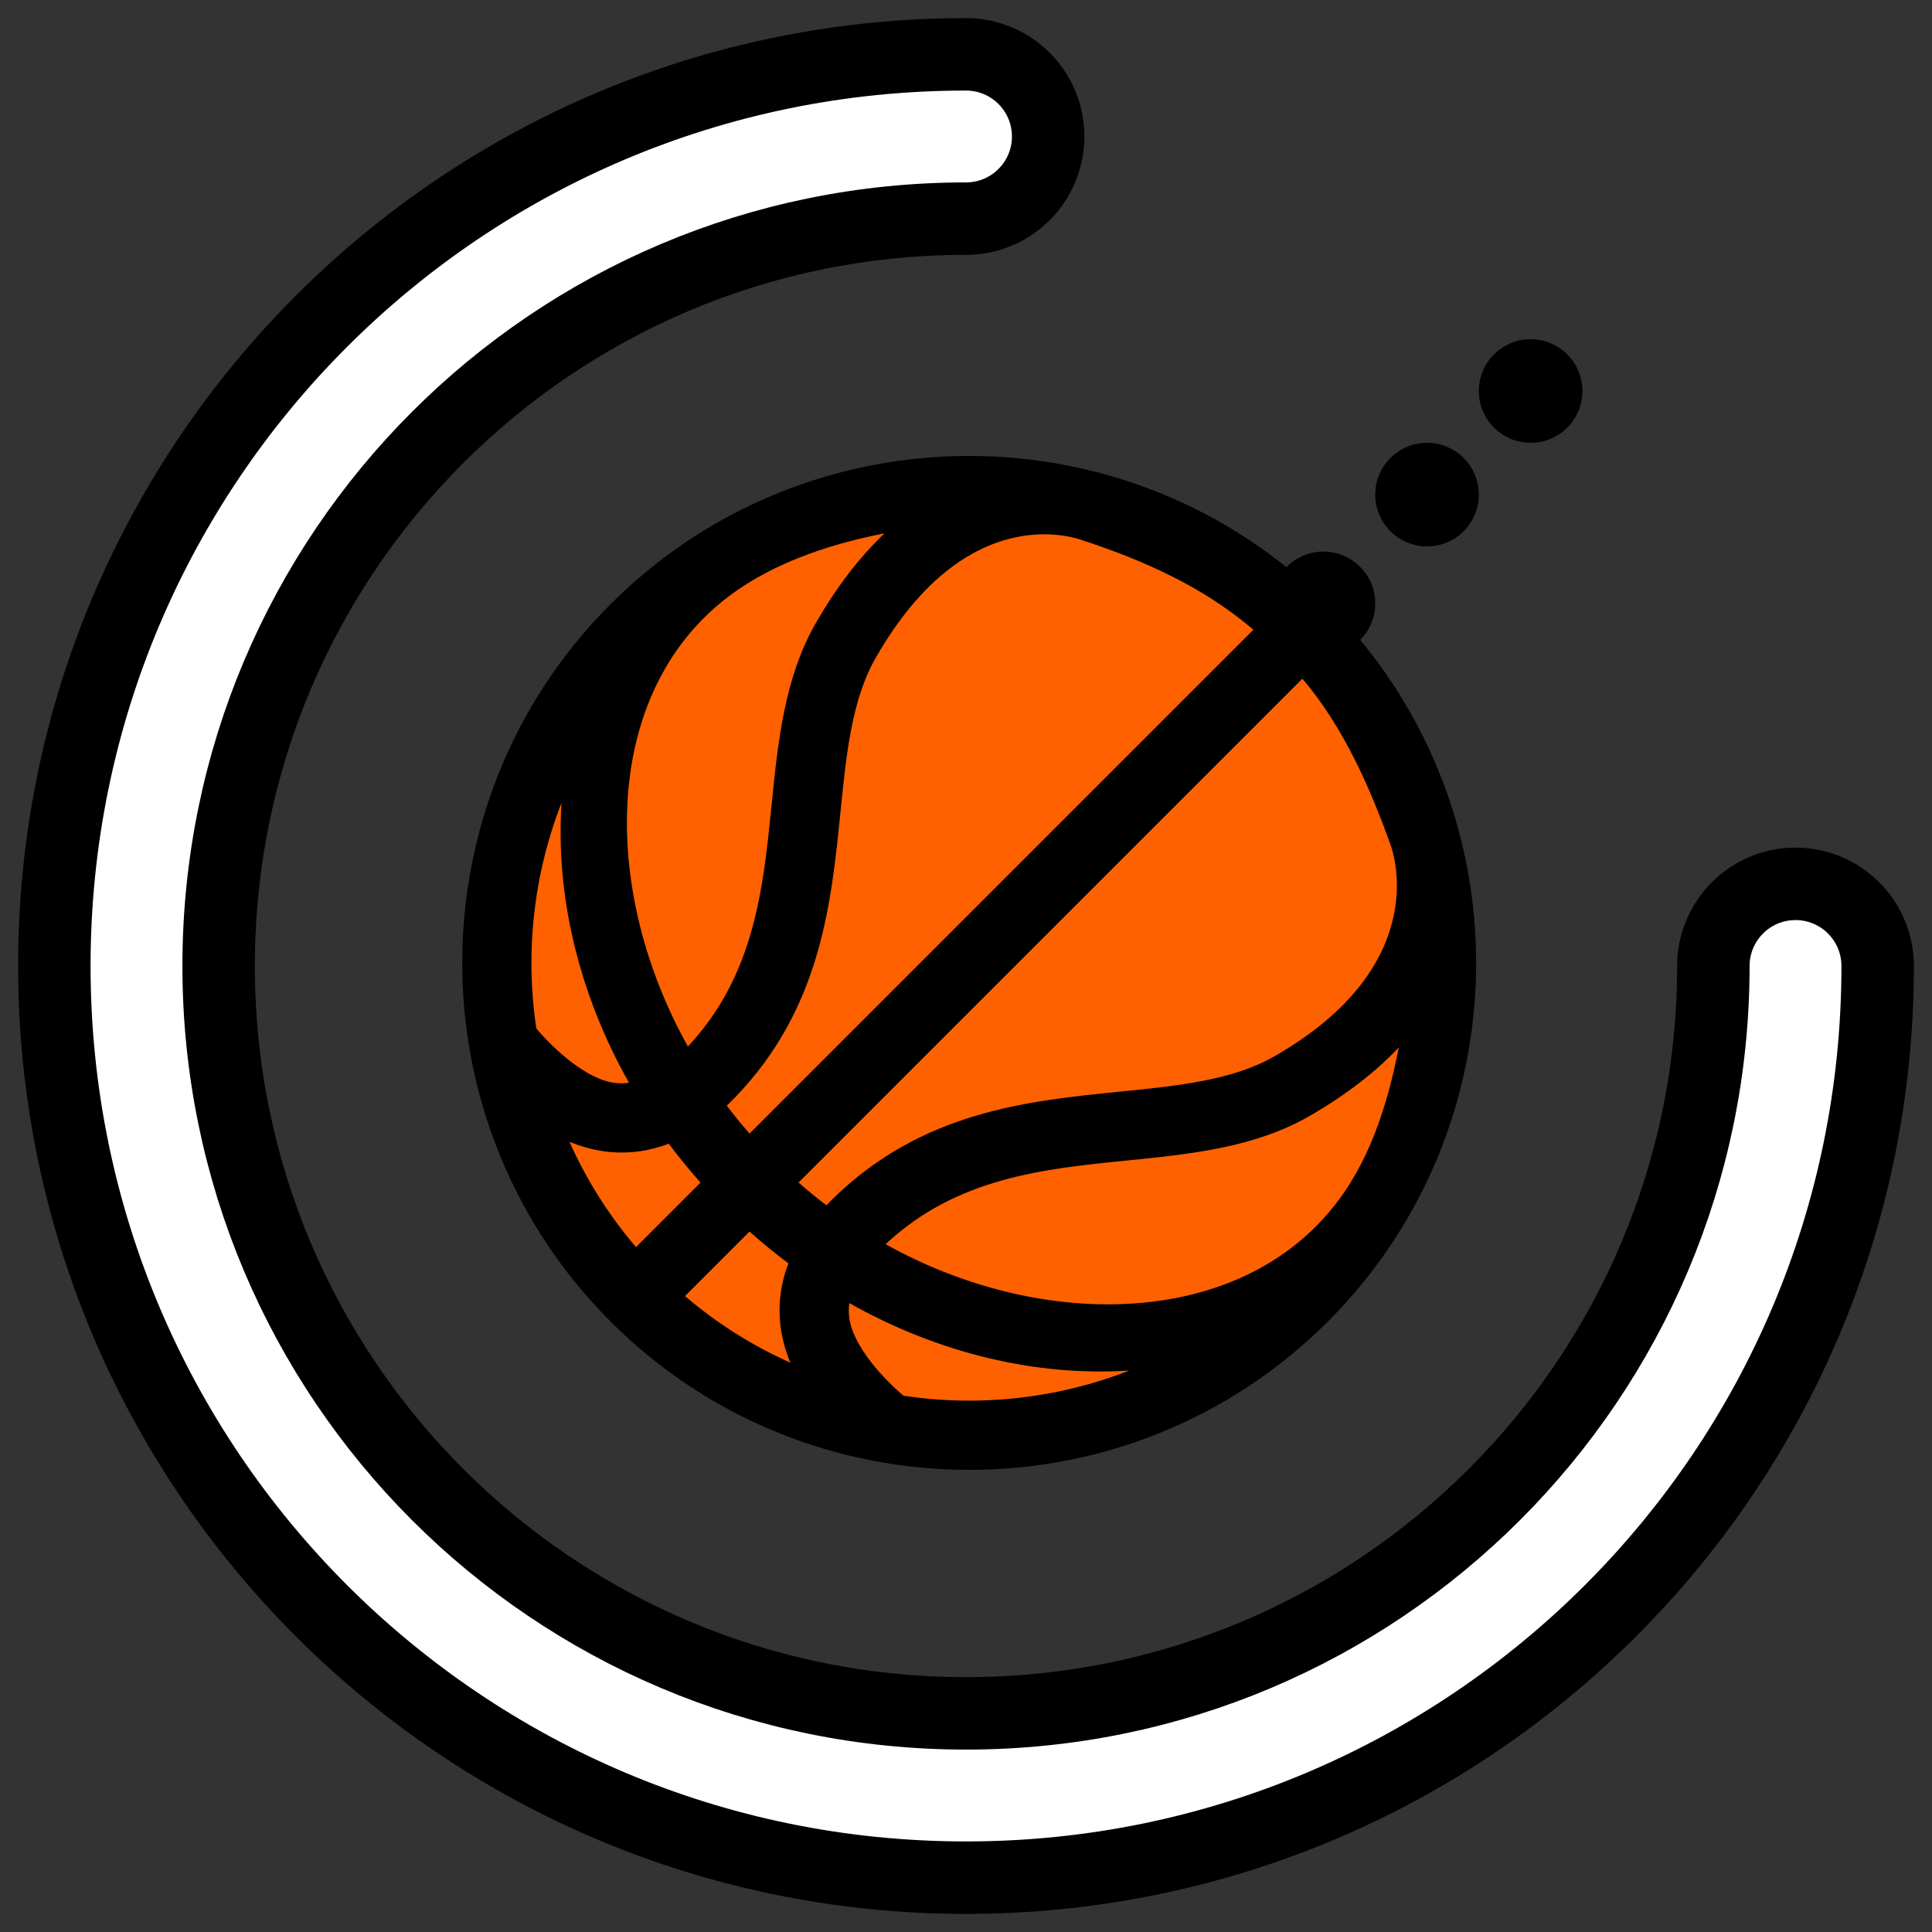 <?xml version="1.0" encoding="UTF-8"?>
<svg width="320px" height="320px" viewBox="0 0 320 320" version="1.1" xmlns="http://www.w3.org/2000/svg" xmlns:xlink="http://www.w3.org/1999/xlink">
    <rect x="0" y="0" width="320" height="320" fill="#333333" stroke="none"/>
    <!-- Generator: Sketch 51.3 (57544) - http://www.bohemiancoding.com/sketch -->
    <title>Recers</title>
    <desc>Created with Sketch.</desc>
    <defs></defs>
    <g id="Recers" stroke="none" stroke-width="1" fill="none" fill-rule="evenodd">
        <g id="Group-6" transform="translate(210.621, 56.183)" fill="#000000">
            <circle id="Oval-2" cx="8.58" cy="43.757" r="8.58"></circle>
            <circle id="Oval-2" cx="25.74" cy="25.74" r="8.58"></circle>
            <circle id="Oval-2" cx="42.899" cy="8.58" r="8.58"></circle>
        </g>
        <path d="M160,9 C167.515,9 173.607,15.092 173.607,22.607 C173.607,30.121 167.515,36.213 160,36.213 C91.634,36.213 36.213,91.634 36.213,160 C36.213,228.366 91.634,283.787 160,283.787 C228.366,283.787 283.787,228.366 283.787,160 C283.787,152.485 289.879,146.393 297.393,146.393 C304.908,146.393 311,152.485 311,160 C311,243.395 243.395,311 160,311 C76.605,311 9,243.395 9,160 C9,76.605 76.605,9 160,9 Z" id="Oval-Copy" stroke="#000000" stroke-width="12" fill="#FFFFFF" fill-rule="nonzero"></path>
        <g id="Group-4-Copy" transform="translate(160.429, 159.571) rotate(-225) translate(-160.429, -159.571) translate(75.917, 75.059)" fill-rule="nonzero">
            <path d="M84.014,9.481 C42.656,9.481 9.009,43.296 9.009,84.86 C9.009,126.424 42.656,160.239 84.014,160.239 C125.372,160.239 159.019,126.424 159.019,84.86 C159.019,43.296 125.372,9.481 84.014,9.481 Z" id="Path-Copy-2" fill="#FF6100"></path>
            <path d="M84.385,0.499 C38.06,0.499 0.371,38.182 0.371,84.501 C0.371,130.82 38.06,168.503 84.385,168.503 C130.711,168.503 168.399,130.82 168.399,84.501 C168.399,38.182 130.711,0.499 84.385,0.499 Z M48.87,147.68 C48.689,147.594 29.505,139.26 37.731,109.205 C39.825,101.553 45.566,94.53 51.644,87.095 C61.393,75.169 72.442,61.652 72.725,41.097 C72.733,40.521 72.729,39.953 72.713,39.393 C74.667,39.128 76.647,38.926 78.651,38.795 L78.651,156.809 C68.224,155.99 57.862,151.944 48.87,147.68 Z M13.083,97.883 C10.721,72.437 33.288,49.672 61.23,41.775 C60.707,57.875 51.591,69.038 42.764,79.837 C36.196,87.871 29.404,96.179 26.667,106.178 C24.714,113.316 24.025,119.527 24.161,124.897 C18.764,116.878 14.009,107.855 13.083,97.883 Z M64.425,20.252 C62.577,18.72 60.562,17.582 58.507,16.742 C64.845,14.313 71.607,12.747 78.65,12.194 L78.65,27.308 C75.849,27.471 73.087,27.752 70.368,28.146 C68.988,25.035 67.009,22.394 64.425,20.252 Z M98.402,28.146 C95.684,27.752 92.921,27.471 90.12,27.308 L90.12,12.193 C97.163,12.746 103.925,14.313 110.264,16.741 C108.209,17.582 106.194,18.719 104.347,20.251 C101.762,22.394 99.783,25.035 98.402,28.146 Z M120.653,147.251 C111.218,152.012 101.208,155.938 90.12,156.809 L90.12,38.795 C92.124,38.926 94.104,39.128 96.058,39.393 C96.043,39.953 96.039,40.521 96.047,41.097 C96.329,61.652 107.379,75.169 117.127,87.095 C123.205,94.53 128.947,101.553 131.041,109.205 C139.149,138.835 121.391,146.878 120.653,147.251 Z M155.687,97.44 C154.761,107.412 150.007,116.878 144.61,124.897 C144.746,119.527 144.057,113.316 142.103,106.178 C139.367,96.179 132.575,87.871 126.007,79.837 C117.18,69.038 108.064,57.875 107.54,41.775 C135.482,49.672 158.05,71.995 155.687,97.44 Z M150.875,55.507 C140.785,43.998 126.616,35.193 110.188,30.624 C110.619,30.059 111.101,29.553 111.636,29.106 C115.469,25.901 123.423,25.778 127.396,26.129 C137.583,33.652 145.737,43.774 150.875,55.507 Z M41.384,26.122 C45.288,25.78 53.257,25.89 57.104,29.079 C57.65,29.533 58.142,30.049 58.582,30.624 C42.154,35.193 27.985,43.999 17.896,55.507 C23.035,43.77 31.193,33.646 41.384,26.122 Z" id="Shape" fill="#000000" transform="translate(84.385, 84.501) rotate(90) translate(-84.385, -84.501) "></path>
        </g>
    </g>
</svg>